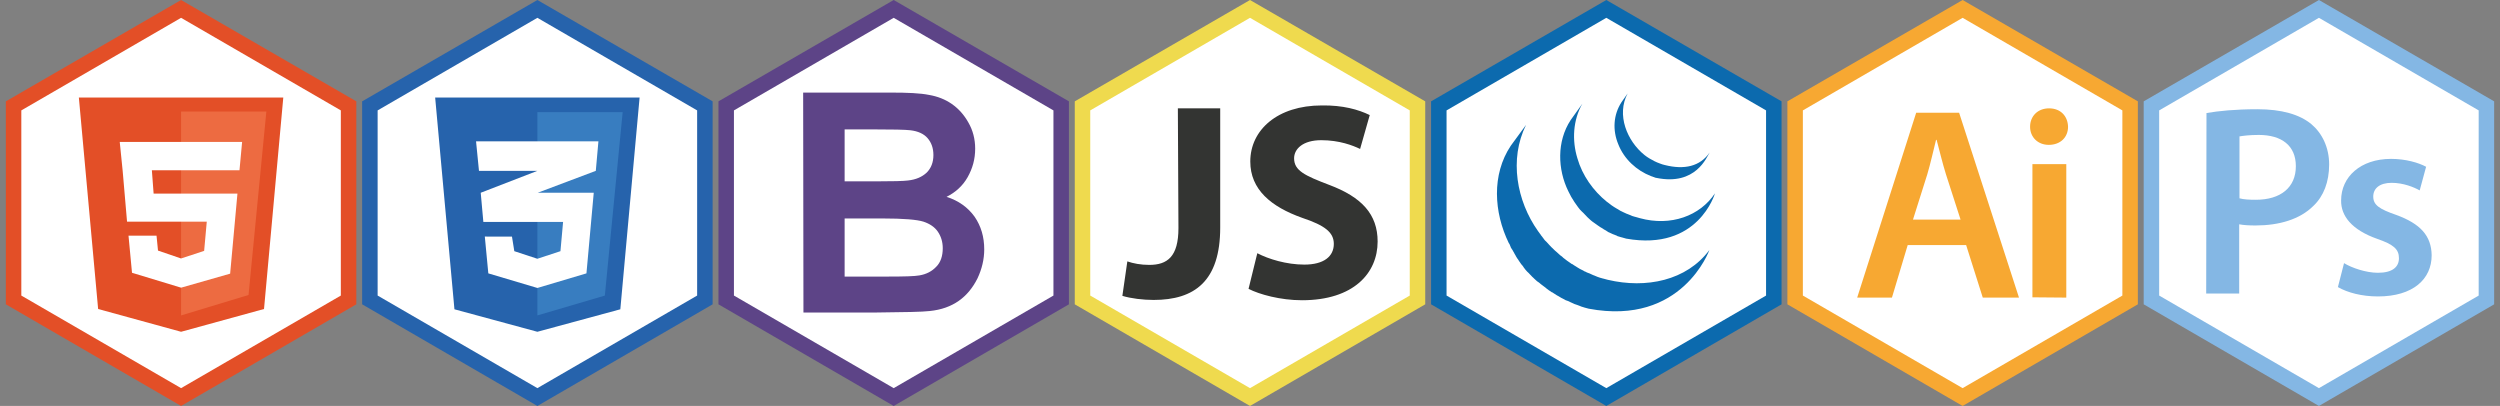 <svg id="Layer_1" xmlns="http://www.w3.org/2000/svg" width="856" height="139" viewBox="0 0 856 139"><rect x="0" y="0" width="856" height="139" fill="#808080" stroke="none"/><style>.st0{fill:#e34f27}.st1{fill:#fff}.st2{fill:#ed6b41}.st3{fill:#2663ac}.st4{fill:#387dc0}.st5{fill:#efda4e}.st6{fill:#333432}.st7{fill:#5d4487}.st8{fill:#0c6aae}.st9{fill:#f7a832}.st10{fill:#84b7e4}</style><path class="st0" d="M2 104.2V34.7L62 0l60 34.7v69.5L62 139z"/><path class="st1" d="M116.7 101.2L62 132.9 7.3 101.2V37.8L62 6.1l54.7 31.7z"/><path class="st0" d="M90.4 105.8L62 113.6l-28.4-7.8L27 33.4h70z"/><path class="st2" d="M62 38.2V108l23.1-7 6.1-62.8z"/><path class="st1" d="M82.9 48.6H41l1 9.9 1.5 17.4h27.3l-.9 10-7.9 2.6-7.9-2.7-.5-5.1H44l1.2 12.7L62 98.5l16.8-4.8 2.5-27.4H52.6l-.6-8h30z"/><path class="st3" d="M124 104.2V34.7L184 0l60 34.7v69.5L184 139z"/><path class="st1" d="M238.7 101.2L184 132.9l-54.7-31.7V37.8L184 6.1l54.7 31.7z"/><path class="st3" d="M212.4 105.9l-28.4 7.7-28.4-7.7-6.6-72.5h70z"/><path class="st4" d="M184 38.4V108l23.1-6.8 6.1-62.8z"/><path class="st1" d="M204.9 48.4H163l1 10.1h20L164.6 66l.9 10h27.3l-.9 10-7.9 2.6-7.9-2.6-.8-5H166l1.2 12.6 16.8 5 16.8-5 2.5-27.6h-19.2l19.9-7.5z"/><path class="st5" d="M368 104.2V34.7L428 0l60 34.7v69.5L428 139z"/><path class="st1" d="M482.7 101.2L428 132.9l-54.7-31.7V37.8L428 6.1l54.7 31.7z"/><path class="st6" d="M403.3 37.1h14.5v40.8c0 18.4-8.8 24.8-22.8 24.8-3.6 0-7.8-.5-10.7-1.4l1.7-11.8c2 .7 4.6 1.2 7.5 1.2 6.2 0 10-2.8 10-12.6l-.2-41zm27.2 49.6c3.8 2 10 3.9 16.1 3.9 6.7 0 10.1-2.8 10.1-7.1 0-3.9-3-6.3-10.8-8.9-10.7-3.8-17.8-9.7-17.8-19.3 0-10.8 9.3-19.2 24.5-19.2 7.2-.1 12.5 1.4 16.4 3.3L465.7 51c-2.5-1.2-7.1-3-13.3-3-6.3 0-9.3 3-9.3 6.2 0 4.2 3.6 5.9 12 9.1 11.2 4.2 16.6 10.1 16.6 19.4 0 10.8-8.2 20.1-25.9 20.1-7.4 0-14.6-2-18.3-3.9l3-12.2z" id="Layer_1_1_"/><path class="st7" d="M246 104.2V34.7L306 0l60 34.7v69.5L306 139z"/><path class="st1" d="M360.7 101.2L306 132.9l-54.7-31.7V37.8L306 6.1l54.7 31.7z"/><path class="st7" d="M289.2 74.7v20h14.7c5.7 0 9.3-.1 10.9-.4 2.4-.4 4.3-1.4 5.8-3 1.5-1.5 2.2-3.7 2.2-6.3 0-2.2-.6-4.1-1.7-5.7s-2.8-2.7-4.9-3.4c-2.2-.7-6.8-1.1-14.1-1.1h-12.9m0-30.6v17.9h10.3c6.2 0 10-.1 11.4-.3 2.7-.3 4.8-1.2 6.4-2.7 1.5-1.5 2.3-3.5 2.3-6 0-2.4-.7-4.3-2-5.8s-3.3-2.4-5.9-2.7c-1.6-.2-6-.3-13.5-.3h-9v-.1zM275 31.7h29.9c5.9 0 10.3.2 13.2.8 2.9.5 5.5 1.5 7.8 3.1s4.2 3.7 5.7 6.4c1.5 2.6 2.3 5.6 2.3 8.9 0 3.6-.9 6.8-2.6 9.8-1.7 3-4.2 5.2-7.2 6.7 4.1 1.3 7.3 3.6 9.6 6.8 2.2 3.2 3.3 6.9 3.3 11.2 0 3.4-.8 6.7-2.3 9.9-1.6 3.2-3.7 5.8-6.4 7.7-2.7 1.9-6 3.1-10 3.5-2.5.3-8.5.4-18 .5h-25.2l-.1-75.3z"/><path class="st8" d="M490 104.2V34.7L550 0l60 34.7v69.5L550 139z"/><path class="st1" d="M604.7 101.2L550 132.9l-54.7-31.7V37.8L550 6.1l54.7 31.7z"/><path class="st8" d="M541.8 35.5c-3.2 5.6-3.6 12.5-1.7 18.7 1.7 5.9 5.4 11.1 10.1 14.9.1.1.2.1.3.2.4.3.9.7 1.3 1 .2.1.4.3.6.4.1.1.2.1.3.2.3.2.6.4 1 .6.1 0 .1.1.2.1.3.2.5.3.8.5.1.1.2.1.4.2l.6.3c.4.2.8.4 1.3.6.1 0 .2.1.3.1.3.1.7.3 1 .4.1 0 .3.1.4.2.3.1.6.2 1 .3.1 0 .3.1.4.1.5.1.9.3 1.4.4 10.6 2.9 20.6-.8 25.7-8.5 0 0-5.7 19.9-30.4 15.5-.5-.1-.9-.3-1.4-.4-.1 0-.3-.1-.4-.1-.3-.1-.6-.2-1-.3-.1 0-.3-.1-.4-.2-.3-.1-.7-.3-1-.4-.1 0-.2-.1-.3-.1-.4-.2-.8-.4-1.3-.6-.3-.1-.5-.2-.7-.4-.1 0-.2-.1-.3-.2-.3-.2-.6-.3-.9-.5 0 0-.1 0-.1-.1-.3-.2-.7-.4-1-.6-.1 0-.2-.1-.3-.2-.2-.1-.4-.3-.6-.4-.5-.3-.9-.7-1.4-1-.1-.1-.2-.1-.3-.2-.4-.3-.9-.7-1.3-1.1-.4-.4-.8-.7-1.1-1.1l-.3-.3c-.4-.4-.7-.8-1.1-1.1-.9-.8-1.7-2.1-2.5-3.2-.8-1.2-1.5-2.4-2.1-3.7-3.7-7.5-4-17.1.8-24.4l4-5.6z"/><path class="st8" d="M522.5 42.8c-5.8 11.7-3.2 26 4.1 36.3.3.4.5.7.8 1.1.1.1.2.2.2.3.2.3.5.6.7.9.1.1.2.2.2.3.3.4.6.8 1 1.1.4.4.7.8 1 1.1l.3.3c.2.3.5.5.8.8l.3.3c.3.3.7.7 1.1 1 .4.4.8.7 1.1 1 .1.1.2.2.4.3.3.2.5.4.8.7.1.1.3.2.4.3.3.2.6.5.9.7.1.1.2.1.3.2.3.2.6.4 1 .7.1.1.2.2.4.2.4.3.9.6 1.4.9.1.1.2.1.3.2.3.2.7.4 1 .6l.6.3c.3.1.6.3.9.5.1 0 .2.1.3.1.4.2.7.4 1.1.5.1 0 .2.1.3.1.4.2.9.4 1.3.6.1 0 .2.1.3.1.4.2.8.3 1.2.5.6.2 1.1.4 1.6.5.1 0 .2.1.4.1.5.1 1 .3 1.5.4 13.1 3.1 27 .3 34.8-10.2 0 0-9.3 26.1-41.3 20.1-.5-.1-1-.3-1.5-.4-.1 0-.2-.1-.3-.1-.5-.1-.9-.3-1.4-.5-.6-.2-1-.4-1.4-.5-.1 0-.2-.1-.3-.1-.4-.2-.9-.4-1.3-.6-.1 0-.2-.1-.2-.1-.4-.2-.8-.4-1.2-.5-.1 0-.2-.1-.3-.1-.4-.2-.6-.3-.9-.5l-.6-.3c-.3-.2-.7-.4-1-.6-.1-.1-.2-.1-.4-.2-.5-.3-.9-.6-1.4-.9-.1-.1-.2-.2-.4-.2l-.9-.6c-.2-.1-.3-.2-.4-.3-.3-.2-.6-.4-.9-.7-.1-.1-.3-.2-.4-.3-.3-.2-.5-.4-.8-.6-.1-.1-.3-.2-.4-.3-.3-.3-.6-.5-1-.8 0 0-.1-.1-.2-.1-.4-.3-.7-.7-1.1-1l-.3-.3c-.3-.2-.5-.5-.8-.8l-.3-.3c-.3-.3-.6-.7-1-1-.4-.4-.7-.8-1-1.2-.1-.1-.2-.2-.2-.3-.2-.3-.4-.6-.7-.9-.1-.1-.2-.2-.3-.4-.2-.3-.5-.7-.7-1 0-.1-.1-.1-.1-.2-.3-.4-.6-.8-.8-1.2-.1-.1-.1-.2-.2-.4-.2-.3-.4-.6-.5-.9-.1-.1-.2-.3-.3-.5-.2-.3-.3-.6-.5-.8-.1-.2-.2-.3-.3-.5 0-.1-.1-.2-.1-.3-.1-.1-.1-.3-.2-.5s-.2-.5-.4-.7c-5.1-10.5-5.9-23.4.7-33.3l5.2-7.1zM557.3 32c-3.9 7.3-.2 16.3 5.8 21.1 1 .8 2.2 1.5 3.4 2.1.6.3 1.3.6 1.9.8.5.2 1.1.4 1.6.5 6.7 1.7 12.1.5 15.4-4.3-1 1.5-4.7 11.5-18.3 8.7-.3 0-.6-.2-.9-.3-.1 0-.2 0-.3-.1-.2-.1-.4-.1-.6-.2-4.9-1.9-9.2-5.8-11.2-10.9-2-4.8-1.7-10.1 1.1-14.4l2.1-3z"/><path class="st9" d="M612 104.2V34.7L672 0l60 34.7v69.5L672 139z"/><path class="st1" d="M726.7 101.2L672 132.9l-54.7-31.7V37.8L672 6.1l54.7 31.7z"/><path class="st9" d="M653.2 83.9l-5.4 18h-11.9l20.2-63.3h14.7l20.5 63.3h-12.4l-5.7-18h-20zm18.1-8.7l-5-15.5c-1.2-3.8-2.2-8.1-3.2-11.8h-.2c-.9 3.6-1.9 8.1-3 11.8L655 75.2h16.3zm36.8-31.8c0 3.5-2.5 6.2-6.6 6.2-3.8 0-6.4-2.7-6.4-6.2 0-3.6 2.6-6.3 6.5-6.3 4 0 6.4 2.7 6.5 6.3zm-12.2 58.4V56.2h11.6v45.7l-11.6-.1z"/><path class="st10" d="M734 104.2V34.7L794 0l60 34.7v69.5L794 139z"/><path class="st1" d="M848.7 101.2L794 132.9l-54.7-31.7V37.8L794 6.1l54.7 31.7z"/><path class="st10" d="M755.5 38.7c4.1-.7 9.8-1.3 17.4-1.3 8.4 0 14.5 1.8 18.5 5.1 3.7 3.1 6.1 8 6.1 13.8 0 6-1.9 10.9-5.4 14.2-4.6 4.6-11.7 6.7-19.8 6.7-2.1 0-4.1-.1-5.6-.4v23.7h-11.3l.1-61.8zm11.3 29.2c1.4.4 3.3.5 5.6.5 8.5 0 13.7-4.2 13.7-11.5 0-7-4.8-10.7-12.7-10.7-3.2 0-5.4.3-6.6.5v21.2zm35.8 22.2c2.6 1.6 7.5 3.3 11.6 3.3 5 0 7.2-2 7.2-5 0-3.1-1.9-4.7-7.4-6.6-8.8-3.1-12.5-7.9-12.4-13.2 0-8 6.6-14.2 17.1-14.2 5 0 9.4 1.3 12 2.7l-2.2 8.1c-1.9-1.1-5.6-2.6-9.6-2.6-4.1 0-6.3 1.9-6.3 4.7 0 2.9 2.1 4.3 7.9 6.3 8.2 3 12 7.1 12.1 13.8 0 8.2-6.4 14.1-18.4 14.1-5.5 0-10.4-1.3-13.7-3.2l2.1-8.2z" id="Ps"/></svg>